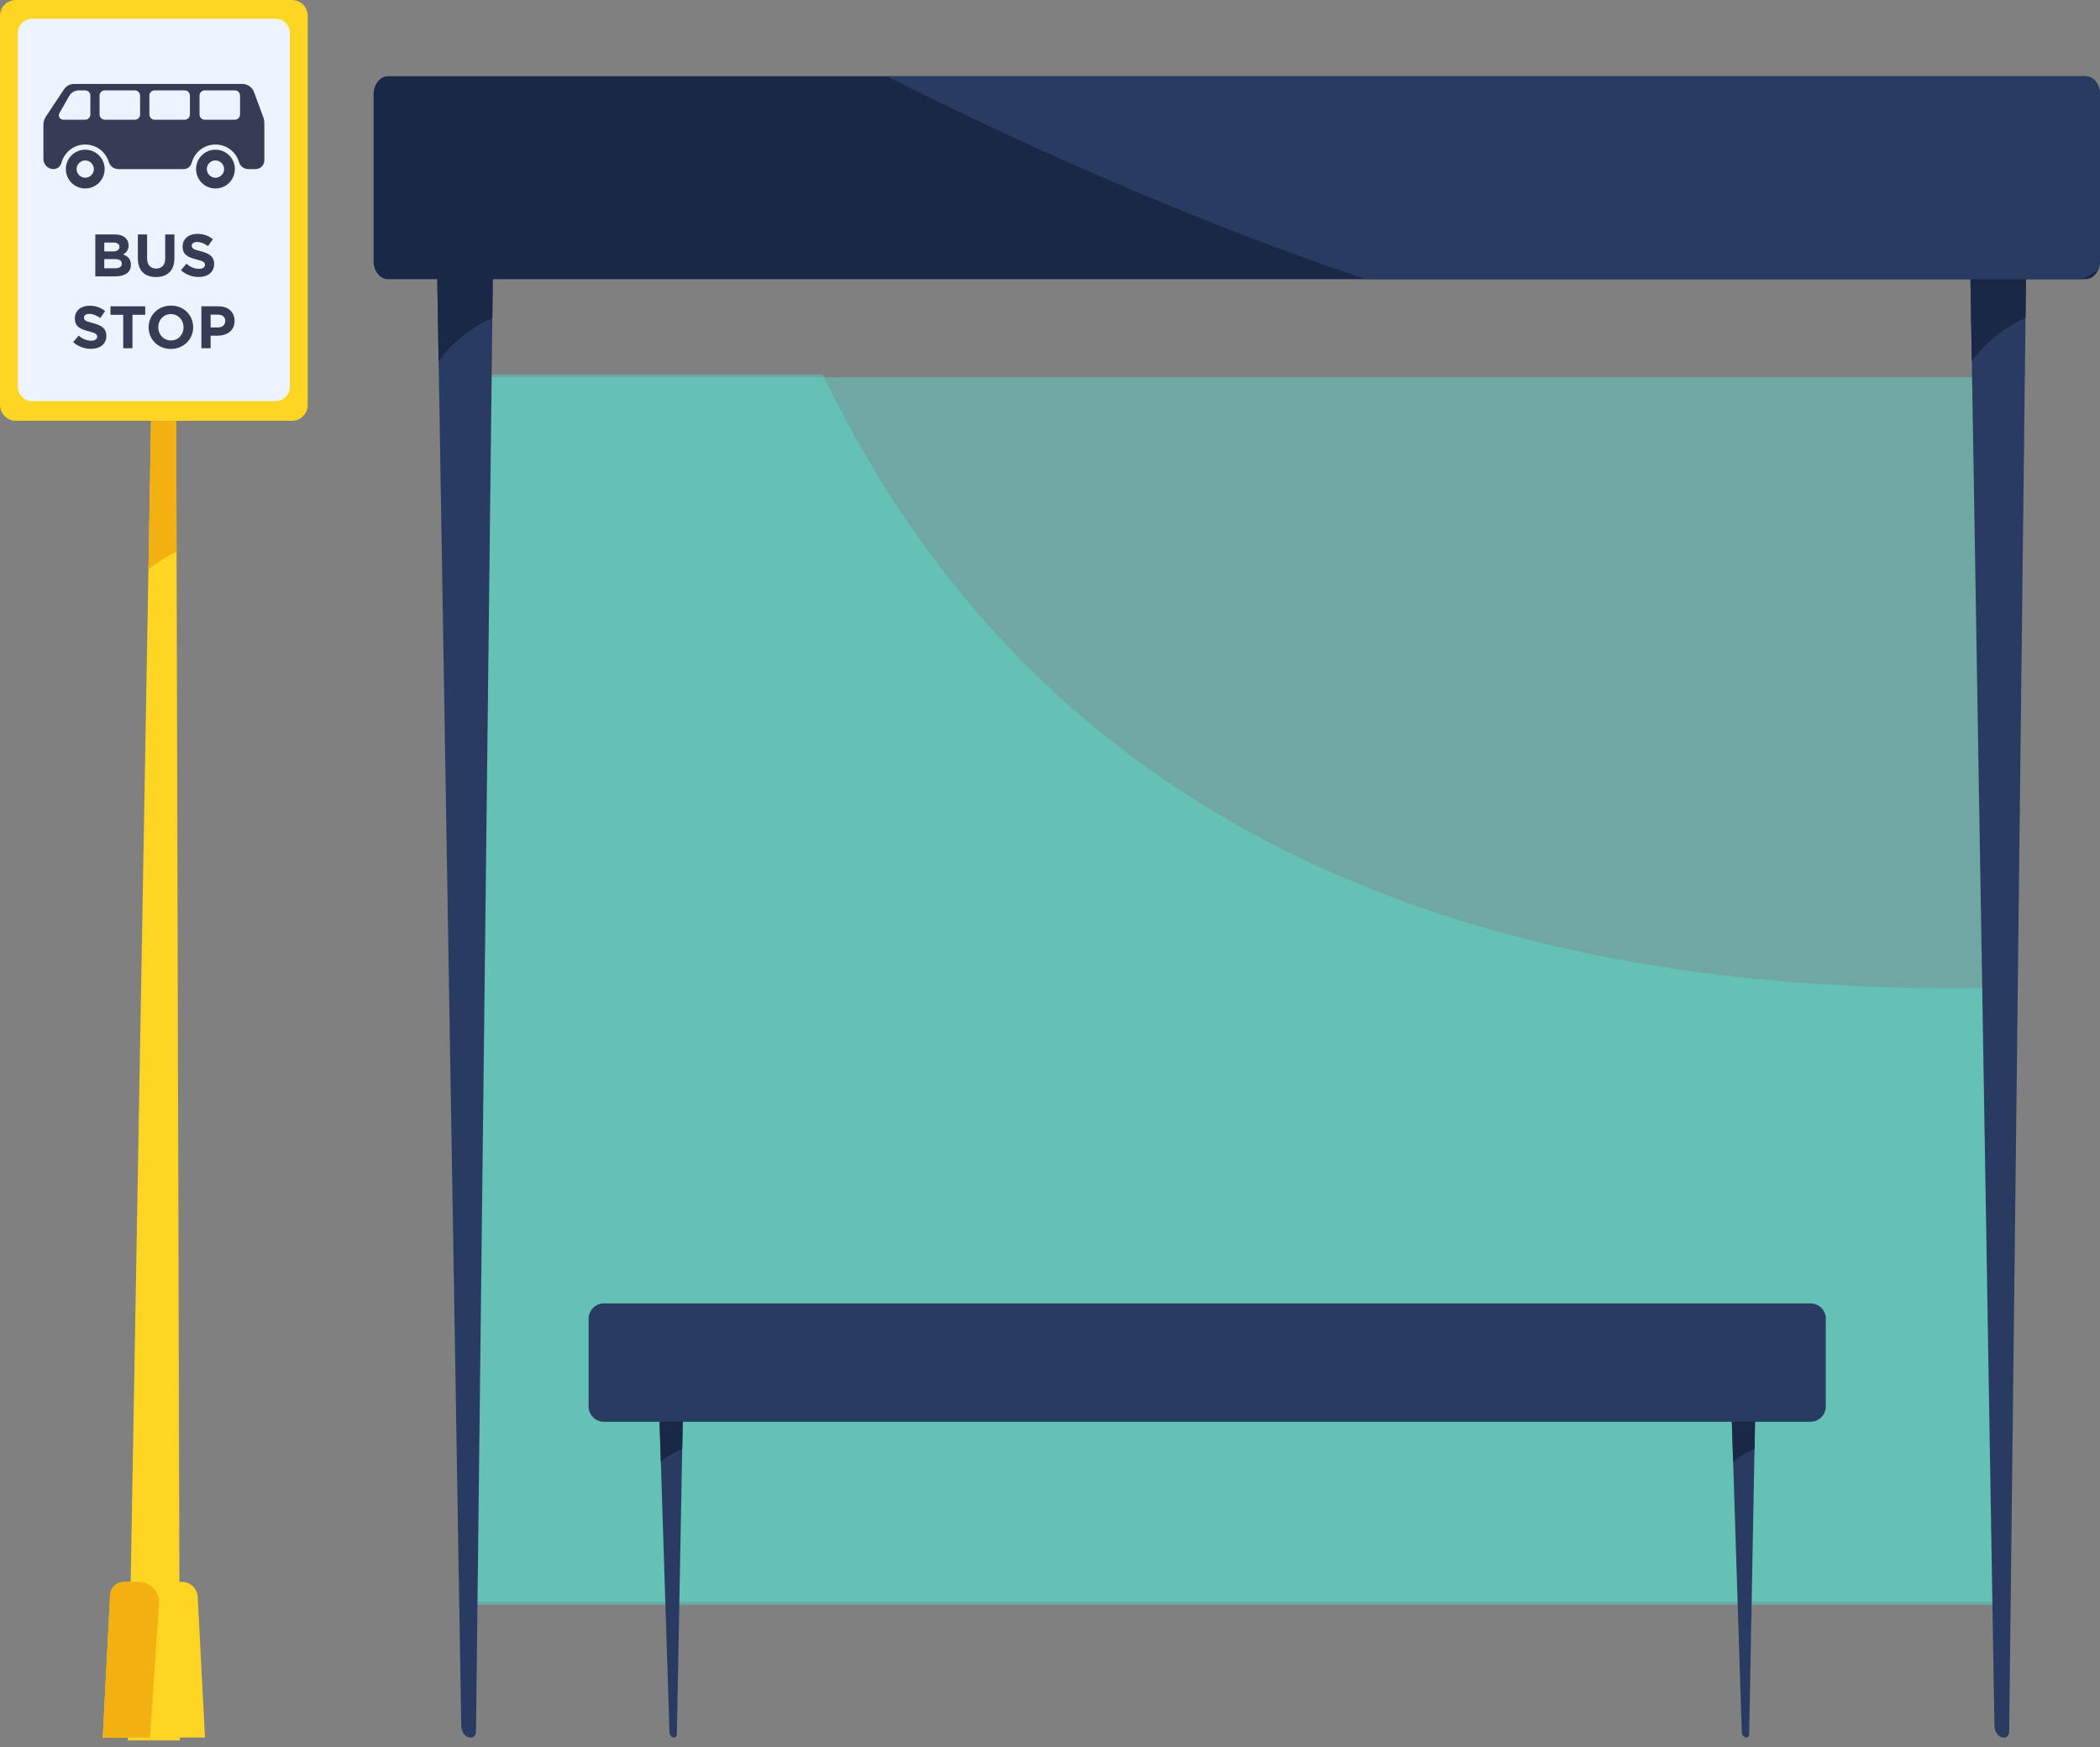 <svg width="250" height="208" viewBox="0 0 250 208" fill="none" xmlns="http://www.w3.org/2000/svg">
<rect x="0" y="0" width="250" height="208" fill="#808080" stroke="none"/>
<path opacity="0.4" d="M239.052 44.925H56.29V191.084H239.052V44.925Z" fill="#57E5D4"/>
<path opacity="0.4" d="M237.88 117.622V190.749H56.54V44.59H97.962C128.991 109.375 193.341 118.438 237.88 117.622Z" fill="#57E5D4"/>
<path d="M208.96 167.643L208.87 172.517L208.235 206.492C208.231 206.704 208.088 206.872 207.914 206.872C207.614 206.872 207.367 206.585 207.355 206.221L206.326 174.054L206.122 167.643L208.96 167.643Z" fill="#283C61"/>
<path d="M208.96 167.643L208.87 172.517C208.069 172.841 207.123 173.332 206.326 174.054L206.122 167.643H208.96Z" fill="#192845"/>
<path d="M81.306 167.643L81.216 172.517L80.581 206.492C80.577 206.704 80.435 206.872 80.26 206.872C79.96 206.872 79.713 206.585 79.701 206.221L78.672 174.054L78.468 167.643L81.306 167.643Z" fill="#283C61"/>
<path d="M81.306 167.643L81.216 172.517C80.415 172.841 79.469 173.332 78.672 174.054L78.468 167.643H81.306Z" fill="#192845"/>
<path d="M215.535 169.278H71.894C70.893 169.278 70.074 168.459 70.074 167.458V157.007C70.074 156.006 70.893 155.186 71.894 155.186H215.534C216.536 155.186 217.355 156.006 217.355 157.007V167.458C217.355 168.459 216.536 169.278 215.535 169.278Z" fill="#283C61"/>
<path d="M21.409 207.222H15.226L17.673 67.772L18.041 46.857H20.968L21.021 65.672L21.409 207.222Z" fill="#FFD524"/>
<path d="M21.021 65.672C20.04 66.159 18.876 66.842 17.673 67.772L18.041 46.857H20.968L21.021 65.672Z" fill="#F2B111"/>
<path d="M34.756 50.099H1.879C0.845 50.099 0 49.253 0 48.22V1.879C0 0.845 0.845 0 1.879 0H34.756C35.789 0 36.635 0.845 36.635 1.879V48.22C36.635 49.254 35.789 50.099 34.756 50.099Z" fill="#FFD524"/>
<path d="M32.819 47.757H3.816C2.89 47.757 2.133 47 2.133 46.074V3.918C2.133 2.993 2.89 2.235 3.816 2.235H32.819C33.745 2.235 34.502 2.993 34.502 3.918V46.074C34.502 47 33.744 47.757 32.819 47.757Z" fill="#EDF4FF"/>
<path d="M12.426 19.741C12.269 18.782 11.496 18.012 10.538 17.855C8.956 17.595 7.609 18.942 7.869 20.523C8.026 21.481 8.799 22.252 9.755 22.409C11.336 22.669 12.686 21.322 12.426 19.741ZM10.146 21.16C9.579 21.16 9.118 20.699 9.118 20.132C9.118 19.565 9.579 19.104 10.146 19.104C10.716 19.104 11.175 19.565 11.175 20.132C11.175 20.699 10.716 21.16 10.146 21.16Z" fill="#363C54"/>
<path d="M27.93 19.743C27.773 18.787 27.002 18.014 26.046 17.855C24.462 17.592 23.113 18.939 23.373 20.523C23.53 21.481 24.303 22.254 25.259 22.409C26.84 22.669 28.185 21.324 27.93 19.743ZM26.667 20.294C26.601 20.727 26.247 21.081 25.814 21.149C25.118 21.256 24.526 20.661 24.636 19.966C24.704 19.532 25.058 19.181 25.491 19.115C26.187 19.012 26.772 19.602 26.667 20.294Z" fill="#363C54"/>
<path d="M31.355 13.982L30.239 10.967C30.021 10.382 29.464 9.993 28.841 9.993H8.823C8.336 9.993 7.881 10.239 7.612 10.644L5.461 13.884C5.271 14.172 5.168 14.509 5.168 14.856V18.932C5.168 19.595 5.705 20.132 6.368 20.132C6.595 20.132 6.804 20.052 6.97 19.921C7.139 19.787 7.26 19.6 7.319 19.382C7.652 18.129 8.792 17.206 10.146 17.206C11.472 17.206 12.59 18.084 12.951 19.291C13.101 19.792 13.567 20.132 14.089 20.132H21.872C22.324 20.132 22.708 19.818 22.823 19.38C23.155 18.129 24.296 17.206 25.65 17.206C26.985 17.206 28.11 18.098 28.461 19.321C28.602 19.806 29.056 20.132 29.562 20.132H30.422C30.998 20.132 31.467 19.663 31.467 19.087V14.603C31.467 14.39 31.43 14.181 31.355 13.982ZM10.758 13.633C10.758 13.975 10.479 14.254 10.137 14.254H7.532C7.129 14.254 6.876 13.818 7.075 13.467L8.244 11.419C8.476 11.012 8.91 10.759 9.38 10.759H10.137C10.479 10.759 10.758 11.038 10.758 11.38V13.633ZM16.678 13.633C16.678 13.975 16.401 14.254 16.057 14.254H12.475C12.133 14.254 11.854 13.975 11.854 13.633V11.38C11.854 11.038 12.133 10.759 12.475 10.759H16.057C16.401 10.759 16.678 11.038 16.678 11.38V13.633ZM22.609 13.633C22.609 13.975 22.331 14.254 21.989 14.254H18.404C18.062 14.254 17.784 13.975 17.784 13.633V11.38C17.784 11.038 18.062 10.759 18.404 10.759H21.989C22.331 10.759 22.609 11.038 22.609 11.38V13.633ZM28.576 13.633C28.576 13.975 28.297 14.254 27.955 14.254H24.373C24.031 14.254 23.753 13.975 23.753 13.633V11.38C23.753 11.038 24.031 10.759 24.373 10.759H27.955C28.297 10.759 28.576 11.038 28.576 11.38V13.633Z" fill="#363C54"/>
<path d="M14.652 30.294C15.01 30.095 15.307 29.781 15.307 29.219C15.307 28.86 15.195 28.584 14.965 28.355C14.682 28.071 14.232 27.914 13.661 27.914H11.344V32.904H13.719C14.846 32.904 15.586 32.447 15.586 31.536C15.586 30.852 15.23 30.517 14.652 30.294ZM12.414 28.877H13.496C13.96 28.877 14.218 29.062 14.218 29.39C14.218 29.774 13.911 29.931 13.426 29.931H12.414V28.877ZM13.719 31.941H12.414V30.845H13.684C14.246 30.845 14.495 31.051 14.495 31.386C14.495 31.77 14.204 31.941 13.719 31.941Z" fill="#363C54"/>
<path d="M19.665 27.914V30.772C19.665 31.564 19.259 31.972 18.589 31.972C17.917 31.972 17.512 31.55 17.512 30.737V27.914H16.413V30.765C16.413 32.234 17.233 32.984 18.573 32.984C19.915 32.984 20.763 32.241 20.763 30.73V27.914H19.665Z" fill="#363C54"/>
<path d="M23.907 29.917C23.045 29.697 22.832 29.589 22.832 29.261C22.832 29.003 23.052 28.811 23.474 28.811C23.893 28.811 24.329 28.996 24.769 29.303L25.341 28.476C24.835 28.071 24.214 27.841 23.488 27.841C22.467 27.841 21.74 28.441 21.74 29.348C21.74 30.353 22.389 30.629 23.394 30.887C24.228 31.1 24.399 31.243 24.399 31.522C24.399 31.829 24.13 32.007 23.68 32.007C23.108 32.007 22.638 31.77 22.19 31.4L21.541 32.178C22.139 32.712 22.902 32.977 23.659 32.977C24.734 32.977 25.491 32.419 25.491 31.428C25.491 30.545 24.919 30.182 23.907 29.917Z" fill="#363C54"/>
<path d="M11.077 38.475C10.214 38.252 9.999 38.144 9.999 37.816C9.999 37.561 10.222 37.369 10.641 37.369C11.062 37.369 11.498 37.554 11.939 37.861L12.51 37.034C12.004 36.626 11.383 36.399 10.655 36.399C9.636 36.399 8.91 36.996 8.91 37.903C8.91 38.908 9.559 39.187 10.563 39.442C11.398 39.658 11.569 39.801 11.569 40.077C11.569 40.384 11.297 40.562 10.849 40.562C10.278 40.562 9.807 40.328 9.357 39.958L8.708 40.733C9.308 41.27 10.072 41.532 10.826 41.532C11.903 41.532 12.66 40.977 12.66 39.986C12.66 39.1 12.089 38.737 11.077 38.475Z" fill="#363C54"/>
<path d="M13.152 36.469V37.481H14.67V41.462H15.769V37.481H17.287V36.469H13.152Z" fill="#363C54"/>
<path d="M20.354 36.385C18.814 36.385 17.695 37.547 17.695 38.967C17.695 40.398 18.798 41.546 20.339 41.546C21.879 41.546 22.998 40.384 22.998 38.967C22.998 37.533 21.893 36.385 20.354 36.385ZM20.354 40.534C19.468 40.534 18.843 39.822 18.843 38.967C18.843 38.095 19.454 37.397 20.339 37.397C21.223 37.397 21.85 38.109 21.85 38.967C21.85 39.836 21.237 40.534 20.354 40.534Z" fill="#363C54"/>
<path d="M26.015 36.469H23.975V41.462H25.074V39.965H25.908C27.028 39.965 27.925 39.365 27.925 38.21C27.925 37.177 27.206 36.469 26.015 36.469ZM25.943 38.988H25.074V37.46H25.922C26.47 37.46 26.814 37.725 26.814 38.217C26.814 38.66 26.493 38.988 25.943 38.988Z" fill="#363C54"/>
<path d="M24.402 206.873H12.233L13.104 190.016C13.152 189.075 13.929 188.338 14.871 188.338H21.656C22.659 188.338 23.485 189.124 23.537 190.125L24.402 206.873Z" fill="#FFD524"/>
<path d="M17.846 206.873H12.233L13.111 189.877C13.155 189.015 13.868 188.338 14.731 188.338H16.482C17.909 188.338 19.038 189.547 18.94 190.971L17.846 206.873Z" fill="#F2B111"/>
<path d="M58.676 32.278L58.611 37.873L56.667 206.142C56.662 206.547 56.422 206.872 56.126 206.872H55.982C55.399 206.872 54.923 206.233 54.91 205.435L52.217 43.01L52.04 32.278H58.676V32.278Z" fill="#283C61"/>
<path d="M58.676 32.278L58.611 37.873C56.835 38.636 54.294 40.142 52.217 43.01L52.04 32.278H58.676V32.278Z" fill="#192845"/>
<path d="M241.198 32.278L241.133 37.873L239.189 206.142C239.185 206.547 238.944 206.872 238.649 206.872H238.504C237.921 206.872 237.445 206.233 237.432 205.435L234.74 43.01L234.562 32.278H241.198V32.278Z" fill="#283C61"/>
<path d="M241.198 32.278L241.133 37.873C239.357 38.636 236.816 40.142 234.74 43.01L234.562 32.278H241.198V32.278Z" fill="#192845"/>
<path d="M250 11.248V31.073C250 31.449 249.924 31.805 249.79 32.113C249.499 32.783 248.936 33.24 248.292 33.24H46.178C45.239 33.24 44.472 32.264 44.472 31.073V11.248C44.472 10.056 45.239 9.08 46.178 9.08H248.292C249.233 9.08 250 10.056 250 11.248Z" fill="#192845"/>
<path d="M250 11.248V31.073C250 31.449 249.924 31.805 249.79 32.113C249.182 32.496 248.564 32.873 247.934 33.24H162.591C141.673 26.248 120.842 16.777 105.552 9.08H248.292C249.233 9.08 250 10.056 250 11.248Z" fill="#283C61"/>
</svg>
